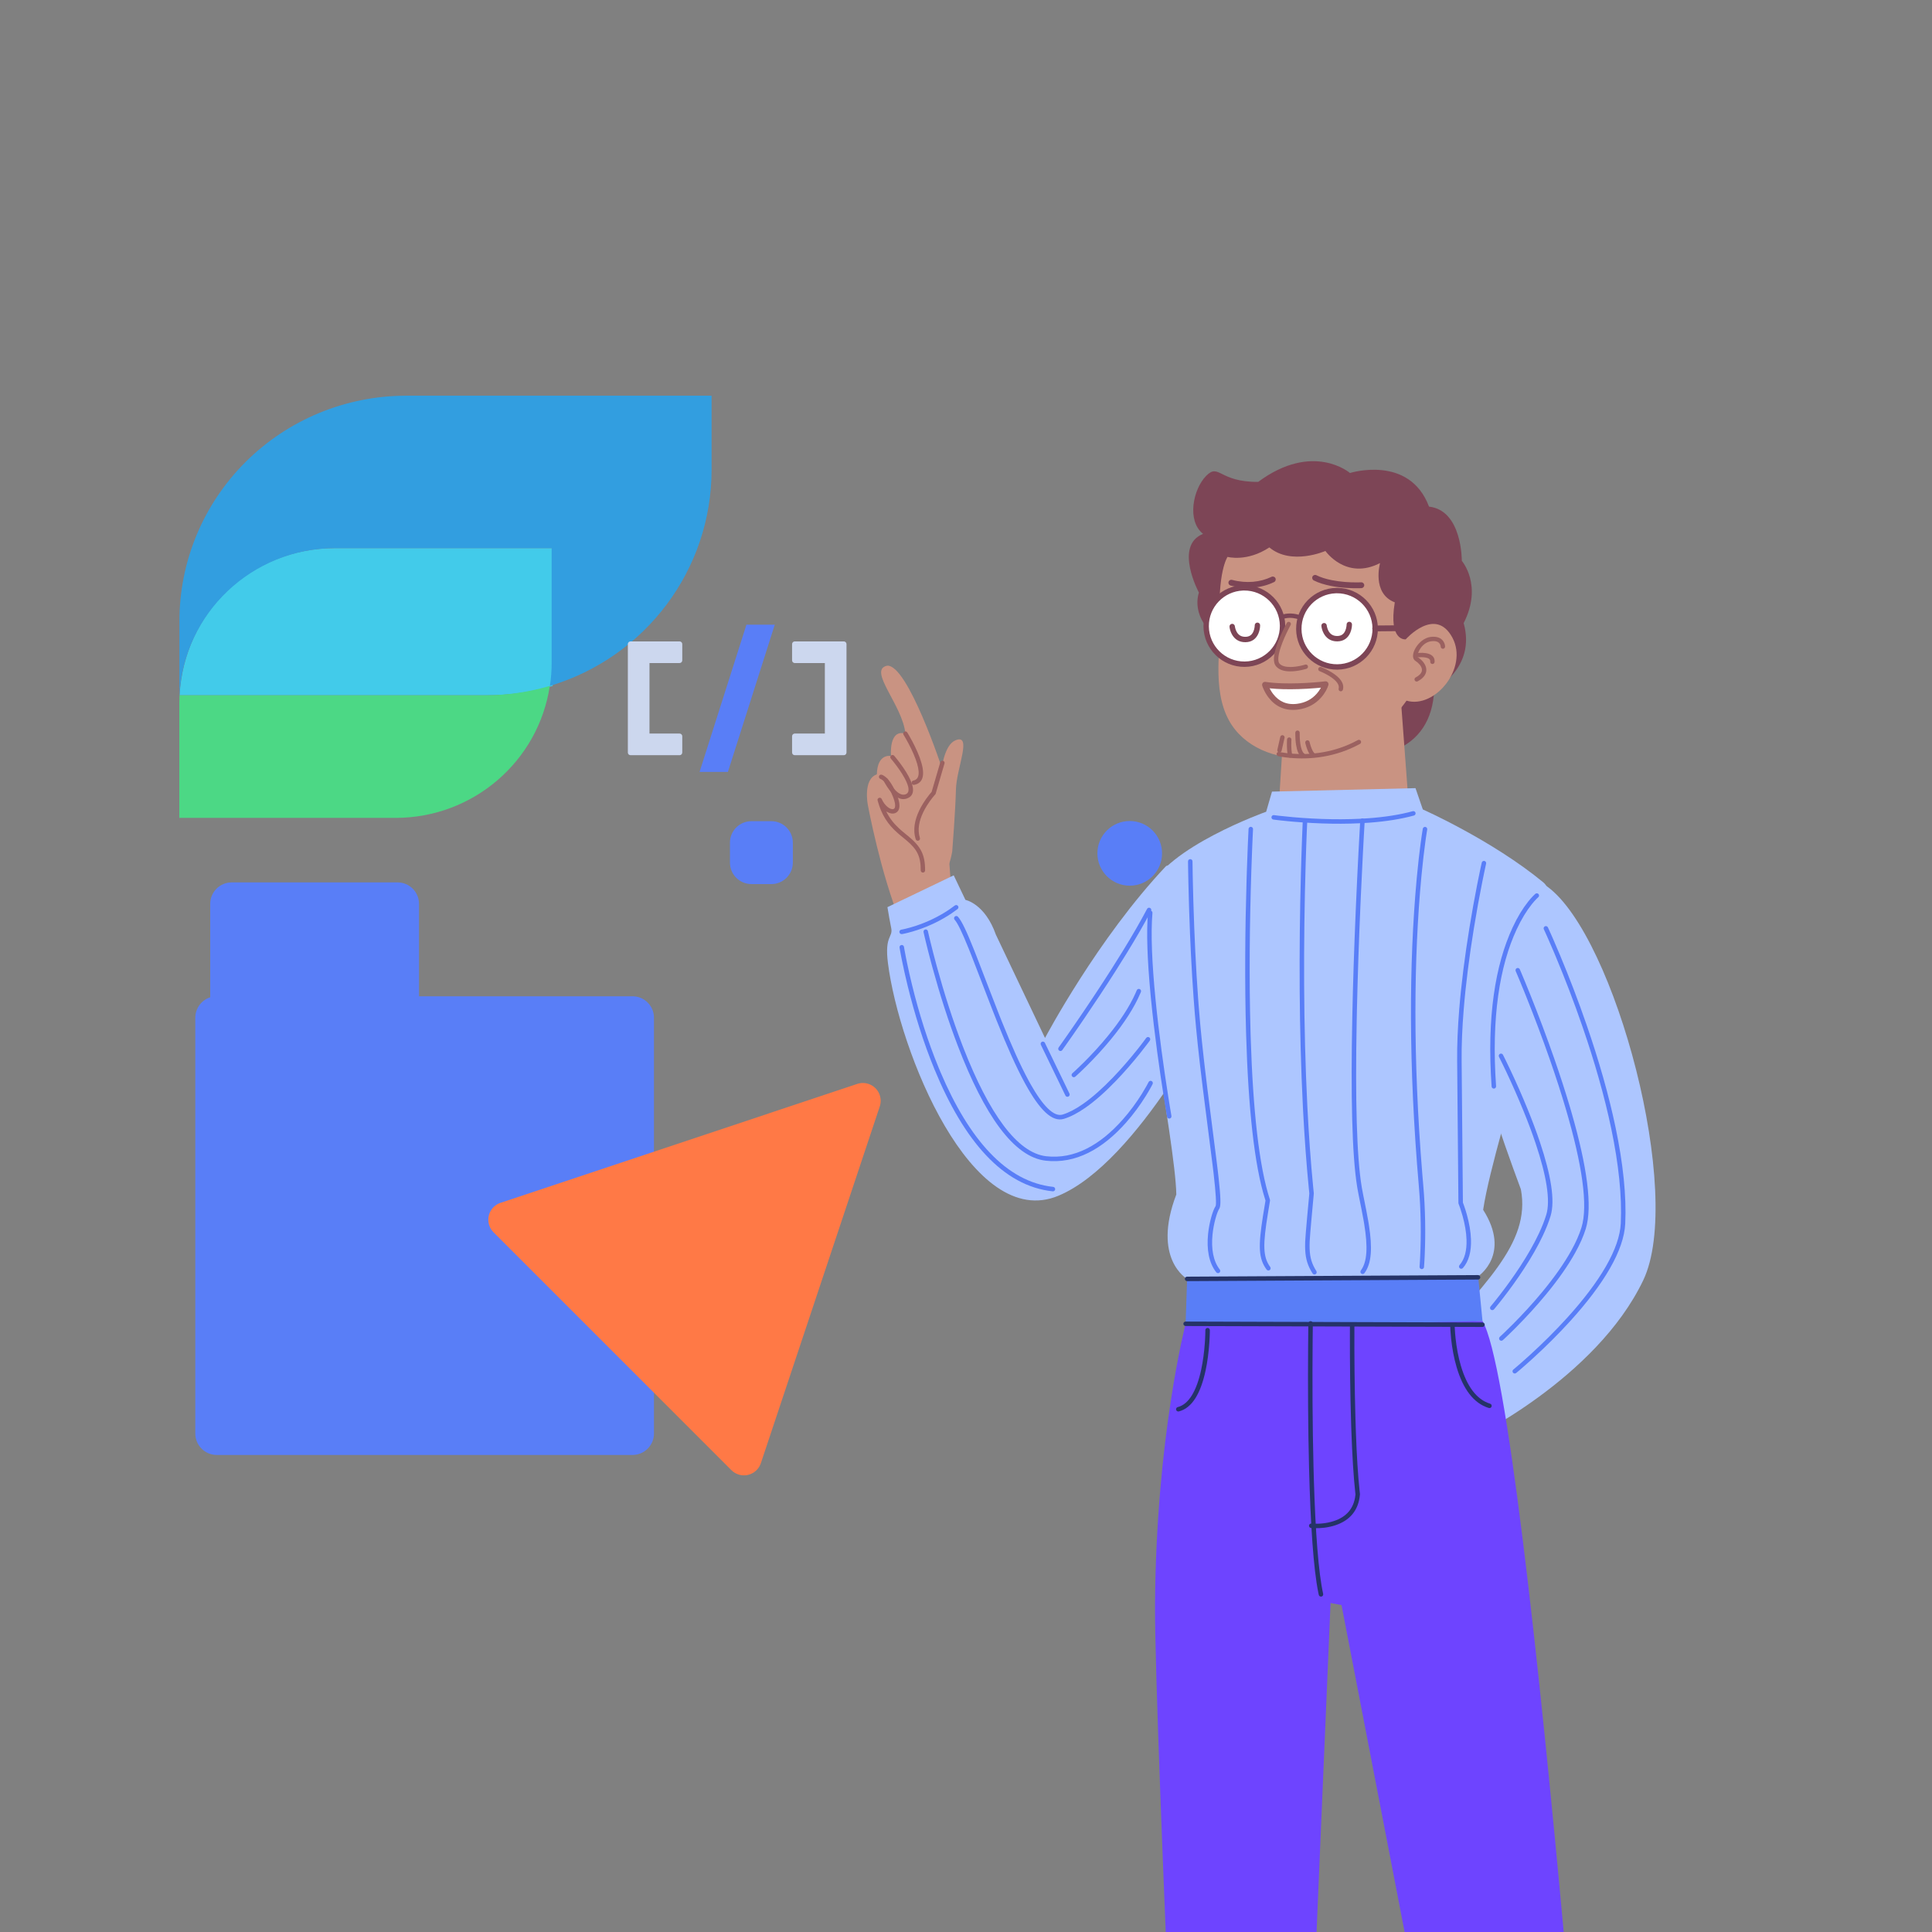 <svg width="508" height="508" viewBox="0 0 508 508" fill="none" xmlns="http://www.w3.org/2000/svg">
<rect x="0" y="0" width="508" height="508" fill="#808080" stroke="none"/>
<g clip-path="url(#clip0)">
<path fill-rule="evenodd" clip-rule="evenodd" d="M250.19 234.617L247.782 202.267C247.782 202.267 238.676 174.559 233.246 175.04C228.068 176.149 237.362 185.447 238.062 192.892C233.602 191.646 234.284 198.795 234.284 198.795C234.284 198.795 230.709 197.929 230.557 203.61C226.809 204.908 228.204 211.749 228.204 211.749C228.204 211.749 231.539 229.7 236.726 242.277C236.726 242.277 247.13 254.338 250.19 234.617Z" fill="#C99382"/>
<path fill-rule="evenodd" clip-rule="evenodd" d="M250.378 223.89C250.378 223.89 251.228 213.139 251.354 207.598C251.48 202.057 255.706 192.87 251.288 194.632C248.316 195.816 247.6 201.648 246.829 205.899C246.06 210.152 237.174 218.79 240.851 226.775C243.334 232.172 248.637 233.897 250.378 223.89Z" fill="#C99382"/>
<path d="M237.757 192.405C238.026 192.236 238.381 192.318 238.55 192.588L238.73 192.883C238.871 193.118 239.028 193.386 239.197 193.683C239.68 194.53 240.162 195.436 240.613 196.368C241.084 197.342 241.494 198.288 241.824 199.188C243.27 203.129 243.086 205.839 240.37 206.373C240.059 206.434 239.756 206.231 239.695 205.919C239.633 205.607 239.837 205.305 240.149 205.243C241.836 204.912 241.971 202.929 240.743 199.584C240.428 198.723 240.032 197.811 239.577 196.869C239.138 195.963 238.668 195.079 238.197 194.253L237.848 193.653L237.574 193.198C237.405 192.929 237.487 192.573 237.757 192.405Z" fill="#9B6160"/>
<path d="M234.292 198.652C234.532 198.443 234.896 198.469 235.105 198.708L235.318 198.96C235.485 199.16 235.671 199.388 235.871 199.639C236.443 200.357 237.014 201.124 237.548 201.907C238.058 202.656 238.508 203.383 238.882 204.076C240.458 207 240.606 209.174 238.487 209.945C236.847 210.541 235.282 209.57 233.834 207.686C233.448 207.183 233.097 206.647 232.787 206.11L232.619 205.812C232.519 205.63 232.444 205.485 232.396 205.385C232.258 205.099 232.378 204.754 232.664 204.616C232.95 204.478 233.294 204.598 233.432 204.885L233.512 205.043C233.578 205.17 233.669 205.337 233.784 205.534C234.07 206.03 234.394 206.525 234.747 206.985C235.919 208.511 237.081 209.231 238.094 208.864C239.246 208.444 239.147 206.995 237.869 204.622C237.515 203.967 237.086 203.273 236.597 202.556C236.08 201.797 235.525 201.053 234.97 200.356L234.602 199.901L234.236 199.463C234.027 199.224 234.053 198.86 234.292 198.652Z" fill="#9B6160"/>
<path d="M231.142 204.056C231.253 203.758 231.584 203.607 231.882 203.718C232.885 204.09 233.852 205.12 234.813 206.868C236.882 210.628 237.053 213.226 235.304 213.82C234.664 214.038 233.914 213.88 233.19 213.447L233.029 213.346L233.163 213.618C234.016 215.297 235.111 216.649 236.537 217.949L236.827 218.208L237.199 218.53L238.082 219.261C238.334 219.466 238.713 219.776 238.856 219.894C242.034 222.522 243.259 224.628 243.245 228.863C243.243 229.181 242.985 229.438 242.667 229.437C242.349 229.435 242.092 229.177 242.093 228.859C242.106 225.129 241.12 223.32 238.385 221L236.658 219.579C236.446 219.401 236.255 219.238 236.067 219.072C233.456 216.776 231.814 214.335 230.759 210.487C230.57 209.797 231.558 209.45 231.842 210.106C232.613 211.883 234.145 212.998 234.934 212.73C235.689 212.473 235.568 210.627 233.805 207.423C232.963 205.894 232.176 205.055 231.481 204.796C231.183 204.686 231.031 204.354 231.142 204.056Z" fill="#9B6160"/>
<path d="M247.241 200.424C247.33 200.118 247.65 199.943 247.955 200.032C248.23 200.112 248.399 200.38 248.365 200.654L248.346 200.746L246.031 208.672C246.006 208.759 245.961 208.838 245.899 208.904L245.709 209.115C245.581 209.262 245.417 209.458 245.225 209.696C244.712 210.337 244.198 211.054 243.719 211.827C242.272 214.162 241.451 216.492 241.566 218.625C241.597 219.21 241.7 219.775 241.877 220.316C241.977 220.618 241.812 220.944 241.51 221.042C241.208 221.142 240.883 220.977 240.784 220.675C240.574 220.035 240.453 219.371 240.416 218.687C240.287 216.276 241.18 213.737 242.74 211.221C243.245 210.406 243.786 209.652 244.327 208.977L244.601 208.642L244.963 208.222L247.241 200.424Z" fill="#9B6160"/>
<path fill-rule="evenodd" clip-rule="evenodd" d="M377.105 181.384C377.105 181.384 388.204 175.709 384.856 163.844C389.95 153.865 384.369 147.468 384.369 147.468C384.369 147.468 384.517 134.193 375.747 133.21C370.579 119.45 354.961 124.369 354.961 124.369C354.961 124.369 345.283 116.017 330.823 126.707C320.457 126.8 320.555 121.657 317.131 125.143C313.707 128.629 311.992 136.96 316.342 140.375C308.594 143.468 315.244 155.826 315.244 155.826C315.244 155.826 312.548 162.805 321.238 168.341C329.925 173.878 332.833 190.718 347.372 196.381C361.357 201.833 376.453 197.717 377.105 181.384Z" fill="#7D4556"/>
<path fill-rule="evenodd" clip-rule="evenodd" d="M370.131 207.923L368.286 183.188L337.867 186.183L336.448 208.546C336.448 208.546 370.932 207.107 370.131 207.923Z" fill="#C99382"/>
<path fill-rule="evenodd" clip-rule="evenodd" d="M362.871 148.059C362.871 148.059 360.62 156.043 366.744 158.379C365.047 168.746 369.619 168.108 369.619 168.108C369.619 168.108 377.412 159.293 381.896 167.667C386.154 175.623 377.299 186.436 369.831 184.235C355.999 203.672 330.707 203.169 323.149 189.43C318.559 181.083 321.113 169.498 320.8 163.964C320.031 150.366 322.767 146.426 322.767 146.426C322.767 146.426 327.866 147.835 333.763 143.936C339.556 148.792 348.506 144.868 348.506 144.868C348.506 144.868 353.886 152.652 362.871 148.059Z" fill="#C99382"/>
<path fill-rule="evenodd" clip-rule="evenodd" d="M374.114 212.835L372.191 207.234L334.458 208.146L332.925 213.441C332.925 213.441 306.648 222.772 302.088 234.076C297.384 245.736 309.076 299.842 309.298 314.079C302.826 331.06 312.139 336.273 312.139 336.273L388.662 335.59C388.662 335.59 397.443 329.815 389.978 318.107C393.114 297.217 414.659 239.307 405.786 231.998C392.289 220.883 374.114 212.835 374.114 212.835Z" fill="#ADC6FF"/>
<path fill-rule="evenodd" clip-rule="evenodd" d="M399.902 312.729C399.902 312.729 387.188 278.982 384.842 263.55C382.499 248.118 387.671 219.374 406.926 233.183C424.702 246.27 442.863 314.051 432.072 336.634C419.629 362.673 386.348 378.527 386.348 378.527C386.348 378.527 369.581 374.985 373.101 357.293C389.855 338.014 402.601 327.101 399.902 312.729Z" fill="#ADC6FF"/>
<path fill-rule="evenodd" clip-rule="evenodd" d="M261.858 245.765C258.976 237.579 253.853 236.617 253.853 236.617L250.771 230.162L233.344 238.527C233.8 241.118 233.878 241.836 234.329 243.994C234.868 246.569 232.544 245.882 233.474 253.22C236.404 276.343 255.478 323.961 278.316 314.403C299.412 305.571 320.213 263.684 320.213 263.684C320.213 263.684 324.983 221.646 306.641 227.698C288.61 246.721 274.777 272.925 274.777 272.925L261.858 245.765Z" fill="#ADC6FF"/>
<path fill-rule="evenodd" clip-rule="evenodd" d="M389.809 347.353L388.662 335.591L312.14 336.272L311.747 348.049C311.747 348.049 352.239 349.734 389.809 347.353Z" fill="#597EF7"/>
<path fill-rule="evenodd" clip-rule="evenodd" d="M423.594 658.326C423.594 658.326 402.392 368.589 389.809 347.354C327.313 348.947 311.747 348.077 311.747 348.077C311.747 348.077 303.948 378.111 303.706 422.074C303.534 453.291 313.159 658.266 313.159 658.266L339.755 659.021L349.854 421.492L352.741 422.042L398.526 659.306L423.594 658.326Z" fill="#6E44FF"/>
<path fill-rule="evenodd" clip-rule="evenodd" d="M341.51 165.418C341.559 170.963 346.096 175.42 351.643 175.37C357.188 175.321 361.643 170.785 361.594 165.24C361.544 159.695 357.008 155.238 351.462 155.287C345.917 155.338 341.461 159.873 341.51 165.418Z" fill="white"/>
<path d="M351.455 154.579C345.519 154.634 340.75 159.489 340.803 165.424C340.855 171.361 345.712 176.131 351.649 176.077C357.586 176.024 362.352 171.17 362.299 165.234C362.25 159.395 357.551 154.684 351.747 154.581L351.455 154.579ZM351.468 155.994C356.623 155.949 360.839 160.091 360.885 165.246C360.93 170.401 356.792 174.617 351.637 174.662C346.481 174.709 342.263 170.567 342.218 165.412C342.173 160.348 346.17 156.19 351.198 156.001L351.468 155.994Z" fill="#7D4556"/>
<path fill-rule="evenodd" clip-rule="evenodd" d="M317.149 164.696C317.198 170.241 321.733 174.696 327.28 174.646C332.825 174.597 337.28 170.061 337.231 164.516C337.182 158.971 332.647 154.514 327.1 154.563C321.555 154.614 317.099 159.15 317.149 164.696Z" fill="white"/>
<path d="M327.093 153.856C321.158 153.91 316.388 158.766 316.441 164.702C316.494 170.638 321.349 175.407 327.286 175.353C333.222 175.301 337.991 170.446 337.939 164.51C337.887 158.671 333.189 153.96 327.385 153.857L327.093 153.856ZM327.106 155.271C332.262 155.225 336.478 159.367 336.524 164.523C336.569 169.677 332.428 173.893 327.273 173.938C322.118 173.985 317.901 169.844 317.856 164.689C317.811 159.625 321.808 155.466 326.836 155.277L327.106 155.271Z" fill="#7D4556"/>
<path d="M339.132 163.566C339.41 163.72 339.511 164.07 339.356 164.348L339.218 164.603C339.107 164.812 338.983 165.051 338.849 165.315C338.466 166.07 338.082 166.875 337.725 167.696C337.393 168.46 337.1 169.199 336.857 169.898C336.054 172.213 335.89 173.883 336.432 174.485C336.984 175.098 337.988 175.389 339.331 175.381C340.158 175.376 341.054 175.259 341.953 175.067C342.169 175.02 342.374 174.972 342.567 174.923L343.08 174.783C343.12 174.771 343.152 174.762 343.174 174.754C343.477 174.657 343.801 174.824 343.898 175.127C343.995 175.43 343.828 175.754 343.525 175.851L343.151 175.96C342.862 176.039 342.54 176.118 342.194 176.192C341.224 176.4 340.253 176.527 339.338 176.532C337.698 176.542 336.394 176.164 335.577 175.255C334.634 174.208 334.827 172.239 335.77 169.521C336.023 168.791 336.326 168.026 336.67 167.237C337.037 166.393 337.429 165.568 337.822 164.794L338.084 164.287L338.349 163.791C338.503 163.513 338.854 163.412 339.132 163.566Z" fill="#9B6160"/>
<path fill-rule="evenodd" clip-rule="evenodd" d="M348.551 179.912C348.551 179.912 339.271 181.057 332.624 180.054C332.624 180.054 334.542 186.674 341.171 185.819C347.058 185.059 348.551 179.912 348.551 179.912Z" fill="white"/>
<path d="M348.458 179.15L347.693 179.235L346.916 179.312C346.51 179.35 346.078 179.388 345.625 179.424C342.818 179.646 339.966 179.751 337.312 179.673C335.629 179.623 334.093 179.5 332.738 179.295C332.184 179.212 331.731 179.73 331.887 180.268C331.949 180.484 332.076 180.837 332.278 181.283C332.611 182.02 333.04 182.756 333.577 183.446C335.378 185.762 337.93 187.011 341.269 186.58C343.859 186.246 345.874 185.106 347.364 183.42C348.445 182.199 349.042 180.976 349.289 180.126C349.442 179.596 349.004 179.082 348.458 179.15ZM347.322 180.813L347.129 181.155C346.873 181.582 346.57 182.003 346.215 182.403C344.961 183.821 343.278 184.773 341.073 185.058C338.314 185.414 336.276 184.416 334.788 182.504L334.567 182.206C334.353 181.906 334.161 181.596 333.99 181.282L333.834 180.981L334.18 181.018C335.148 181.113 336.179 181.175 337.266 181.207C339.984 181.287 342.888 181.18 345.746 180.954L346.638 180.878L347.322 180.813Z" fill="#9B6160"/>
<path d="M334.338 151.669C334.72 151.485 335.178 151.645 335.363 152.027C335.546 152.409 335.386 152.868 335.005 153.052C331.738 154.626 327.691 155.05 323.57 153.957C323.16 153.849 322.916 153.428 323.025 153.018C323.134 152.609 323.554 152.365 323.963 152.474C327.726 153.472 331.397 153.087 334.338 151.669Z" fill="#7D4556"/>
<path d="M336.898 161.686C338.317 161.198 339.78 161.224 341.139 161.556C341.509 161.647 341.786 161.739 341.947 161.805C342.241 161.925 342.382 162.262 342.262 162.556C342.142 162.85 341.806 162.991 341.511 162.871L341.364 162.816C341.242 162.776 341.073 162.725 340.865 162.674C339.703 162.39 338.455 162.368 337.272 162.775C336.971 162.878 336.644 162.718 336.541 162.417C336.437 162.117 336.597 161.79 336.898 161.686Z" fill="#7D4556"/>
<path d="M354.076 164.198C354.072 163.807 354.386 163.488 354.778 163.484C355.134 163.481 355.434 163.745 355.484 164.09L355.491 164.186C355.494 164.758 355.385 165.542 355.05 166.339C354.457 167.742 353.332 168.63 351.638 168.644C349.959 168.66 348.776 167.862 348.069 166.566C347.664 165.824 347.49 165.094 347.446 164.578C347.412 164.188 347.701 163.846 348.09 163.812C348.447 163.782 348.765 164.022 348.841 164.362L348.871 164.582C348.884 164.661 348.904 164.765 348.934 164.887C349.016 165.231 349.14 165.574 349.311 165.888C349.782 166.752 350.506 167.24 351.625 167.229C352.708 167.22 353.36 166.707 353.744 165.79C353.889 165.449 353.984 165.076 354.034 164.701L354.062 164.452C354.065 164.416 354.069 164.381 354.072 164.35L354.076 164.198Z" fill="#7D4556"/>
<path d="M329.918 164.414C329.915 164.024 330.229 163.704 330.619 163.701C330.978 163.697 331.276 163.961 331.326 164.306L331.333 164.402C331.336 164.975 331.228 165.759 330.892 166.555C330.301 167.958 329.175 168.845 327.48 168.86C325.802 168.876 324.619 168.078 323.912 166.782C323.506 166.04 323.332 165.31 323.287 164.794C323.254 164.404 323.542 164.062 323.932 164.028C324.321 163.995 324.664 164.283 324.697 164.673C324.704 164.747 324.727 164.899 324.776 165.103C324.858 165.447 324.982 165.79 325.154 166.104C325.625 166.968 326.348 167.456 327.467 167.445C328.55 167.436 329.202 166.922 329.588 166.006C329.731 165.666 329.825 165.293 329.877 164.918L329.905 164.669C329.912 164.596 329.916 164.532 329.917 164.481L329.918 164.414Z" fill="#7D4556"/>
<path d="M371.51 164.384C371.934 164.38 372.283 164.72 372.286 165.144C372.29 165.532 372.004 165.856 371.63 165.91L371.524 165.918L361.601 166.007C361.177 166.011 360.828 165.67 360.825 165.247C360.821 164.858 361.107 164.535 361.481 164.48L361.587 164.472L371.51 164.384Z" fill="#7D4556"/>
<path d="M345.108 151.596C345.297 151.216 345.757 151.061 346.137 151.25C347.251 151.803 348.604 152.23 350.143 152.539C352.488 153.009 354.947 153.164 357.064 153.134L357.904 153.111C358.327 153.088 358.687 153.413 358.712 153.836C358.733 154.259 358.408 154.621 357.985 154.643L357.628 154.657C355.297 154.725 352.516 154.58 349.841 154.043C348.18 153.71 346.702 153.244 345.454 152.624C345.075 152.436 344.92 151.975 345.108 151.596Z" fill="#7D4556"/>
<path d="M376.114 167.48C377.818 167.252 378.965 167.734 379.564 168.703C379.864 169.185 379.966 169.66 379.97 170.008C379.97 170.326 379.716 170.586 379.398 170.589C379.113 170.591 378.873 170.385 378.827 170.112L378.816 170.018C378.816 169.863 378.756 169.583 378.587 169.31C378.234 168.743 377.539 168.45 376.266 168.621C375.027 168.787 373.948 169.649 373.267 170.859C372.981 171.366 372.801 171.886 372.752 172.305C372.717 172.611 372.759 172.772 372.77 172.78C373.902 173.52 374.752 174.528 374.978 175.587C375.271 176.946 374.534 178.192 372.777 179.142C372.495 179.293 372.145 179.189 371.997 178.91C371.845 178.63 371.948 178.281 372.226 178.13C373.571 177.404 374.026 176.634 373.853 175.829C373.701 175.114 373.041 174.333 372.138 173.743C370.314 172.55 372.925 167.907 376.114 167.48Z" fill="#9B6160"/>
<path d="M374.939 171.74C376.389 171.981 377.328 172.714 377.215 174.066C377.19 174.383 376.911 174.619 376.594 174.593C376.308 174.569 376.089 174.342 376.068 174.066V173.972C376.118 173.369 375.684 173.03 374.749 172.875C374.368 172.812 373.962 172.793 373.57 172.804L373.285 172.817C373.197 172.823 373.137 172.829 373.105 172.832C372.791 172.868 372.505 172.641 372.47 172.326C372.435 172.01 372.66 171.724 372.974 171.688L373.207 171.669C373.761 171.632 374.361 171.643 374.939 171.74Z" fill="#9B6160"/>
<path d="M341.184 192.079C341.469 192.089 341.7 192.304 341.736 192.579L341.74 192.715L341.739 192.757C341.734 193.053 341.737 193.429 341.756 193.854C341.782 194.473 341.836 195.08 341.924 195.645C342.111 196.855 342.435 197.72 342.84 198.068L342.928 198.134C343.194 198.308 343.268 198.665 343.094 198.931C342.92 199.197 342.564 199.271 342.298 199.098C341.488 198.568 341.034 197.422 340.787 195.821C340.641 194.882 340.587 193.918 340.585 193.086L340.59 192.636C340.6 192.319 340.866 192.07 341.184 192.079Z" fill="#9B6160"/>
<path d="M339.031 193.892C339.349 193.914 339.588 194.189 339.567 194.506L339.549 194.86C339.519 195.594 339.521 196.384 339.578 197.119C339.619 197.658 339.687 198.127 339.784 198.502C339.864 198.809 339.679 199.123 339.371 199.203C339.064 199.283 338.75 199.098 338.67 198.79C338.554 198.341 338.476 197.808 338.43 197.207C338.382 196.577 338.37 195.919 338.384 195.284L338.398 194.813C338.406 194.634 338.413 194.502 338.418 194.427C338.44 194.11 338.714 193.871 339.031 193.892Z" fill="#9B6160"/>
<path d="M343.651 194.659C343.961 194.589 344.268 194.784 344.338 195.095L344.434 195.474C344.446 195.516 344.458 195.561 344.471 195.608C344.581 195.997 344.709 196.386 344.853 196.746C345.109 197.39 345.388 197.856 345.623 198.045L345.692 198.093C345.966 198.254 346.057 198.607 345.896 198.881C345.736 199.155 345.383 199.247 345.109 199.086C344.571 198.77 344.156 198.106 343.783 197.172C343.623 196.771 343.483 196.346 343.363 195.92L343.258 195.526C343.24 195.454 343.225 195.394 343.215 195.346C343.145 195.036 343.34 194.728 343.651 194.659Z" fill="#9B6160"/>
<path d="M337.322 193.324C337.601 193.387 337.787 193.643 337.77 193.919L337.757 194.012L336.989 197.404C336.919 197.714 336.611 197.908 336.301 197.838C336.022 197.775 335.836 197.519 335.853 197.243L335.866 197.15L336.634 193.758C336.697 193.479 336.953 193.294 337.229 193.311L337.322 193.324Z" fill="#9B6160"/>
<path d="M357.036 194.595C357.315 194.442 357.667 194.544 357.819 194.822C357.971 195.101 357.872 195.451 357.593 195.604C357.152 195.845 356.711 196.074 356.26 196.292C350.086 199.282 343.573 199.879 337.788 199.117C337.441 199.071 337.122 199.023 336.835 198.974L336.329 198.881C336.231 198.862 336.157 198.846 336.108 198.834C335.798 198.763 335.605 198.454 335.677 198.144C335.749 197.834 336.058 197.641 336.367 197.713L336.655 197.772L336.767 197.793C337.103 197.855 337.495 197.918 337.939 197.976C343.519 198.711 349.816 198.133 355.759 195.256C356.189 195.047 356.616 194.827 357.036 194.595Z" fill="#9B6160"/>
<path d="M346.651 175.736C346.765 175.439 347.097 175.29 347.394 175.403L347.643 175.504L348.055 175.682C348.127 175.714 348.202 175.748 348.279 175.784C348.935 176.088 349.591 176.435 350.207 176.822C352.358 178.174 353.543 179.674 353.102 181.35C353.021 181.658 352.707 181.841 352.399 181.761C352.092 181.68 351.908 181.365 351.989 181.058C352.256 180.043 351.356 178.904 349.595 177.797C349.024 177.439 348.41 177.113 347.795 176.828L347.501 176.695C347.274 176.595 347.097 176.522 346.984 176.479C346.687 176.366 346.538 176.033 346.651 175.736Z" fill="#9B6160"/>
<path d="M273.958 273.935C274.222 273.807 274.533 273.894 274.696 274.126L274.744 274.208L281.201 287.547C281.343 287.84 281.221 288.192 280.928 288.333C280.665 288.461 280.353 288.374 280.19 288.143L280.142 288.06L273.685 274.721C273.543 274.428 273.666 274.077 273.958 273.935Z" fill="#597EF7"/>
<path d="M403.715 235.015C403.969 234.81 404.34 234.847 404.544 235.099C404.749 235.351 404.714 235.722 404.46 235.927L404.361 236.015C404.276 236.092 404.156 236.205 404.005 236.355C403.624 236.741 403.193 237.223 402.731 237.808C401.394 239.493 400.054 241.659 398.798 244.354C394.328 253.958 392.109 267.494 393.379 285.609C393.4 285.933 393.157 286.214 392.832 286.237C392.508 286.26 392.225 286.015 392.204 285.691C390.92 267.385 393.174 253.65 397.732 243.857C399.023 241.078 400.413 238.833 401.807 237.077C402.301 236.457 402.756 235.942 403.172 235.526L403.401 235.3C403.539 235.168 403.645 235.073 403.715 235.015Z" fill="#597EF7"/>
<path d="M302.489 239.421C302.813 239.45 303.053 239.735 303.025 240.059C302.566 245.387 302.887 253.164 303.83 262.735C304.253 267.03 304.792 271.571 305.417 276.252C305.986 280.504 306.596 284.637 307.205 288.487L307.637 291.165L308.017 293.429C308.073 293.749 307.859 294.054 307.539 294.109C307.218 294.165 306.913 293.951 306.858 293.631L306.476 291.356C306.367 290.698 306.253 289.992 306.133 289.242L306.042 288.671C305.432 284.812 304.821 280.67 304.251 276.408C303.623 271.715 303.083 267.16 302.659 262.851L302.51 261.304C301.676 252.372 301.411 245.082 301.852 239.958C301.877 239.666 302.111 239.443 302.393 239.421H302.489Z" fill="#597EF7"/>
<path d="M344.618 347.39C344.943 347.395 345.202 347.663 345.197 347.988L345.15 351.974C345.05 362.772 345.092 374.668 345.377 385.872L345.46 388.888C345.883 402.957 346.677 413.487 347.911 419.104C347.98 419.421 347.78 419.735 347.462 419.802C347.145 419.873 346.831 419.672 346.761 419.354L346.63 418.737C345.365 412.475 344.586 401.052 344.2 385.904C343.934 375.43 343.88 364.36 343.955 354.14L344.001 349.393L344.02 347.969C344.025 347.644 344.293 347.385 344.618 347.39Z" fill="#253368"/>
<path d="M355.544 347.675C355.872 347.677 356.133 347.943 356.129 348.268L356.126 349.225C356.094 356.313 356.164 364.811 356.404 373.055L356.517 376.555C356.739 382.732 357.057 387.936 357.48 391.887L357.583 392.815V392.931C357.233 397.221 354.824 399.838 351.091 401.062C349.186 401.687 347.209 401.881 345.469 401.817L345.071 401.8C344.903 401.789 344.781 401.779 344.714 401.772C344.39 401.736 344.156 401.447 344.19 401.122C344.225 400.801 344.514 400.565 344.837 400.6L345.14 400.625C346.838 400.724 348.836 400.565 350.724 399.944C353.938 398.889 355.977 396.744 356.38 393.164L356.404 392.885L356.358 392.49C355.893 388.292 355.551 382.633 355.314 375.853L355.265 374.329C355.018 366.508 354.933 358.39 354.94 351.391L354.951 348.259C354.954 347.934 355.219 347.672 355.544 347.675Z" fill="#253368"/>
<path d="M318.869 306.601L316.281 286.254C316.052 284.407 315.842 282.666 315.645 280.985L315.452 279.323C315.083 276.104 314.767 273.12 314.502 270.317C314.265 267.813 314.047 265.184 313.848 262.444C313.32 255.184 312.94 247.447 312.685 239.673L312.624 237.729C312.561 235.665 312.511 233.705 312.471 231.871L312.418 229.164L312.379 226.494C312.377 226.169 312.638 225.903 312.963 225.9C313.288 225.897 313.554 226.158 313.557 226.484L313.602 229.564L313.648 231.846C313.682 233.414 313.724 235.077 313.774 236.817L313.8 237.694C314.054 246.103 314.451 254.512 315.022 262.358L315.197 264.673C315.316 266.197 315.442 267.683 315.573 269.129L315.674 270.206C315.909 272.69 316.184 275.318 316.501 278.127L316.796 280.696C317.004 282.472 317.227 284.315 317.47 286.277L319.905 305.383C320.019 306.302 320.116 307.088 320.186 307.674L320.422 309.745C320.955 314.595 321.054 316.978 320.643 317.731L320.61 317.786C319.965 318.771 319.103 321.772 318.821 324.598C318.443 328.387 319.017 331.648 320.728 333.807C320.929 334.062 320.886 334.432 320.632 334.634C320.377 334.836 320.006 334.793 319.805 334.538C317.869 332.094 317.245 328.546 317.65 324.481C317.948 321.483 318.861 318.309 319.624 317.142C319.865 316.773 319.704 313.82 319.12 308.697L318.869 306.601Z" fill="#597EF7"/>
<path d="M328.914 217.404C329.238 217.421 329.488 217.698 329.47 218.023L329.351 220.531L329.249 222.917C329.175 224.742 329.101 226.725 329.031 228.847C328.568 242.91 328.428 257.478 328.807 271.085L328.859 272.866C329.462 292.03 331.077 306.789 333.913 315.434C333.942 315.522 333.949 315.617 333.935 315.709L333.692 317.204L333.401 318.956C332.04 327.274 332.038 330.453 333.989 333.133C334.18 333.395 334.123 333.763 333.86 333.955C333.597 334.146 333.229 334.088 333.037 333.825C330.899 330.888 330.819 327.697 332.089 319.693L332.75 315.662L332.662 315.391C329.82 306.423 328.23 291.421 327.656 272.016L327.63 271.117C327.273 258.286 327.376 244.607 327.776 231.299L327.855 228.808C327.933 226.417 328.017 224.202 328.101 222.191L328.295 217.961C328.312 217.636 328.589 217.387 328.914 217.404Z" fill="#597EF7"/>
<path d="M343.156 215.548C343.481 215.564 343.731 215.84 343.715 216.165L343.589 219.063L343.461 222.472C343.41 223.918 343.36 225.459 343.312 227.09C342.699 247.861 342.707 270.043 343.752 290.838C344.133 298.438 344.648 305.615 345.304 312.301L345.447 313.726L345.448 313.834L345.353 314.946C345.178 316.821 344.433 324.746 344.368 326.389C344.253 329.255 344.515 331.05 345.346 332.817C345.56 333.271 345.815 333.731 346.119 334.207C346.294 334.481 346.214 334.845 345.94 335.02C345.665 335.195 345.301 335.114 345.127 334.84C344.797 334.322 344.517 333.819 344.281 333.318C343.403 331.45 343.099 329.569 343.177 326.769L343.191 326.342C343.227 325.447 343.457 322.764 343.69 320.171L344.215 314.463L344.271 313.79L344.133 312.416C343.521 306.19 343.033 299.541 342.66 292.523L342.576 290.897C341.575 270.972 341.524 249.784 342.059 229.776L342.184 225.452C342.242 223.617 342.301 221.907 342.361 220.332L342.476 217.507L342.539 216.107C342.555 215.783 342.832 215.532 343.156 215.548Z" fill="#597EF7"/>
<path d="M358.285 215.196C358.577 215.215 358.807 215.442 358.835 215.724L358.831 215.884L358.585 220.221L358.362 224.393C358.182 227.902 357.999 231.62 357.826 235.488L357.71 238.089C357.304 247.431 356.99 256.591 356.796 265.242L356.725 268.723C356.341 289.026 356.718 304.181 358.052 312.106L358.105 312.419C358.196 312.922 358.295 313.459 358.419 314.088L359.234 318.173C359.459 319.325 359.632 320.262 359.791 321.19L359.943 322.133C360.881 328.158 360.666 332.185 358.771 334.759C358.577 335.021 358.211 335.076 357.949 334.884C357.685 334.691 357.632 334.322 357.822 334.061C359.516 331.765 359.678 327.836 358.708 321.862L358.51 320.693C358.366 319.875 358.2 319.009 357.992 317.959L357.262 314.312C357.138 313.677 357.036 313.133 356.948 312.622L356.838 311.972C355.494 303.647 355.148 287.985 355.579 267.064C355.755 258.478 356.055 249.36 356.45 240.039L356.535 238.038C356.743 233.228 356.965 228.624 357.187 224.331L357.505 218.45L357.66 215.749C357.681 215.424 357.96 215.177 358.285 215.196Z" fill="#597EF7"/>
<path d="M374.795 217.435C375.116 217.492 375.327 217.798 375.271 218.118L375.14 218.906C375.066 219.377 374.985 219.914 374.897 220.515L374.795 221.266C374.46 223.693 374.124 226.536 373.81 229.786L373.736 230.543C371.747 251.681 371.471 277.979 373.994 308.844L374.241 311.75C374.784 318.051 374.855 324.194 374.629 329.641L374.586 330.595C374.569 331.024 374.548 331.424 374.523 331.794L374.431 333.169C374.403 333.492 374.117 333.733 373.793 333.706C373.472 333.678 373.232 333.394 373.257 333.07L373.306 332.413L373.369 331.348C373.384 331.091 373.398 330.821 373.412 330.539C373.683 324.908 373.641 318.465 373.066 311.852C370.321 280.145 370.501 253.13 372.473 231.431L372.565 230.433C372.879 227.105 373.214 224.182 373.549 221.677L373.786 219.991L373.976 218.722C374.04 218.32 374.086 218.049 374.11 217.911C374.163 217.623 374.417 217.422 374.699 217.426L374.795 217.435Z" fill="#597EF7"/>
<path d="M390.218 226.364L390.313 226.378C390.631 226.449 390.832 226.764 390.758 227.082L390.539 228.085L390.289 229.266C390.119 230.063 389.943 230.937 389.752 231.882C388.997 235.66 388.242 239.787 387.537 244.126C386.338 251.505 385.41 258.723 384.863 265.491C384.471 270.305 384.284 274.784 384.32 278.863L384.655 316.204L384.831 316.673L384.955 317.016C385.212 317.736 385.466 318.535 385.702 319.392C386.32 321.62 386.715 323.839 386.782 325.923C386.884 329.035 386.239 331.602 384.658 333.413C384.443 333.658 384.073 333.683 383.826 333.469C383.582 333.255 383.558 332.884 383.769 332.639C385.124 331.089 385.699 328.803 385.607 325.96C385.544 323.982 385.163 321.851 384.57 319.707C384.383 319.043 384.189 318.416 383.995 317.835L383.847 317.408C383.741 317.112 383.653 316.876 383.589 316.709L383.522 316.543L383.476 316.325L383.145 278.873C383.106 274.756 383.297 270.243 383.688 265.396C384.242 258.593 385.17 251.345 386.376 243.937C387.018 239.979 387.703 236.197 388.391 232.693L388.599 231.65C388.789 230.703 388.969 229.825 389.135 229.024L389.491 227.363L389.611 226.822C389.675 226.537 389.936 226.347 390.218 226.364Z" fill="#597EF7"/>
<path d="M406.22 243.561C406.516 243.423 406.866 243.55 407.003 243.845L407.236 244.346C407.423 244.755 407.638 245.237 407.882 245.786L408.358 246.864C408.929 248.162 409.543 249.596 410.192 251.152C412.584 256.87 414.972 263.072 417.202 269.542C420.416 278.865 423.023 287.95 424.808 296.502C426.78 305.937 427.68 314.422 427.341 321.727C427.175 325.247 425.782 329.192 423.323 333.494C420.818 337.87 417.276 342.507 412.965 347.266C409.836 350.718 406.485 354.034 403.137 357.096L402.273 357.879C401.708 358.387 401.165 358.867 400.65 359.318L399.503 360.31L398.66 361.015C398.41 361.22 398.039 361.184 397.835 360.934C397.626 360.68 397.665 360.31 397.916 360.105L398.561 359.565C398.734 359.417 398.925 359.255 399.129 359.078L399.877 358.433C400.643 357.763 401.468 357.025 402.343 356.228C405.666 353.187 408.989 349.898 412.094 346.475C416.352 341.774 419.844 337.202 422.3 332.909C424.674 328.756 426.011 324.979 426.166 321.672C426.501 314.479 425.609 306.088 423.658 296.742C421.883 288.244 419.29 279.205 416.091 269.926C413.868 263.482 411.487 257.302 409.106 251.606L408.563 250.308C408.023 249.041 407.515 247.866 407.042 246.792L406.28 245.087L405.938 244.343C405.8 244.049 405.927 243.699 406.22 243.561Z" fill="#597EF7"/>
<path d="M398.843 254.567C399.143 254.438 399.489 254.575 399.62 254.874L400.396 256.713L401.038 258.257C401.479 259.33 401.951 260.488 402.445 261.723C404.566 267.015 406.682 272.622 408.661 278.299C410.221 282.775 411.628 287.114 412.849 291.253L413.24 292.601C417.283 306.654 418.786 317.238 416.955 323.12C416.345 325.072 415.428 327.144 414.225 329.32C412.274 332.854 409.624 336.592 406.446 340.434C403.976 343.421 401.331 346.3 398.685 348.966L397.909 349.743C397.401 350.245 396.917 350.715 396.462 351.152L395.743 351.834L395.15 352.384C394.91 352.602 394.536 352.584 394.317 352.344C394.102 352.103 394.12 351.73 394.36 351.512L394.938 350.976L395.316 350.619C396.078 349.893 396.931 349.061 397.849 348.136C400.47 345.494 403.094 342.641 405.539 339.684C408.672 335.894 411.282 332.213 413.194 328.751C414.359 326.64 415.248 324.64 415.83 322.77C417.625 317.005 415.988 306.082 411.716 291.585C410.506 287.466 409.102 283.145 407.55 278.686C405.578 273.028 403.465 267.437 401.352 262.161L400.632 260.373C400.318 259.604 400.018 258.872 399.732 258.178L398.537 255.341C398.41 255.043 398.547 254.696 398.843 254.567Z" fill="#597EF7"/>
<path d="M394.402 277.094C394.691 276.946 395.044 277.061 395.192 277.35L395.64 278.242L396.145 279.273C396.483 279.965 396.843 280.718 397.224 281.526C398.745 284.755 400.265 288.187 401.683 291.676C402.9 294.66 403.983 297.553 404.908 300.307C407.818 308.998 408.944 315.701 407.705 319.742C407.208 321.368 406.523 323.093 405.666 324.906C404.361 327.679 402.678 330.606 400.713 333.619C398.988 336.264 397.143 338.828 395.295 341.214L394.663 342.022C394.458 342.282 394.261 342.532 394.067 342.772L393.241 343.788L392.825 344.283C392.617 344.531 392.243 344.56 391.996 344.349C391.749 344.138 391.721 343.766 391.933 343.519L392.483 342.858L393.15 342.035C393.531 341.559 393.936 341.045 394.363 340.493C396.194 338.131 398.022 335.592 399.729 332.976C401.666 330.005 403.32 327.123 404.604 324.404C405.437 322.639 406.1 320.965 406.58 319.398C407.719 315.671 406.626 309.144 403.789 300.681C402.876 297.952 401.8 295.082 400.593 292.12C399.182 288.652 397.672 285.239 396.159 282.028L395.499 280.642C395.358 280.348 395.22 280.063 395.086 279.788L394.145 277.886C393.996 277.597 394.113 277.242 394.402 277.094Z" fill="#597EF7"/>
<path d="M251.052 241.005C251.293 240.787 251.665 240.806 251.884 241.047C252.867 242.133 254.147 244.84 256.13 249.81L256.822 251.571C258.053 254.75 261.486 263.714 262.773 266.967L263.423 268.593C266.057 275.141 268.321 280.192 270.489 284.178L270.895 284.914C274.262 290.918 277.155 293.745 279.4 293.063C281.015 292.572 282.79 291.643 284.694 290.319C287.228 288.557 289.927 286.146 292.706 283.249C294.875 280.989 296.968 278.565 298.907 276.141L299.562 275.314C299.773 275.045 299.975 274.784 300.17 274.531L300.949 273.505C301.151 273.234 301.297 273.035 301.383 272.916C301.572 272.652 301.94 272.592 302.204 272.782C302.468 272.972 302.528 273.339 302.338 273.603L301.934 274.153L301.668 274.507C301.129 275.222 300.512 276.019 299.826 276.876C297.867 279.326 295.752 281.776 293.556 284.064C290.727 287.013 287.973 289.474 285.366 291.286C283.368 292.674 281.488 293.659 279.742 294.189C276.661 295.125 273.391 291.876 269.662 285.119L269.455 284.74C267.183 280.563 264.818 275.256 262.047 268.325L260.974 265.603C259.181 260.998 255.954 252.568 255.372 251.092L254.715 249.446C252.978 245.146 251.811 242.721 251.011 241.837C250.793 241.596 250.811 241.223 251.052 241.005Z" fill="#597EF7"/>
<path d="M243.286 244.396C243.604 244.326 243.918 244.527 243.987 244.845L244.138 245.509L244.485 246.98L244.585 247.397C245.08 249.433 245.664 251.701 246.333 254.144C248.247 261.123 250.466 268.102 252.964 274.611L253.411 275.764C260.058 292.707 267.42 303.164 275.124 304.028C282.49 304.855 289.25 301.127 295.228 294.364C297.133 292.208 298.816 289.896 300.258 287.584C300.678 286.91 301.052 286.277 301.379 285.695L301.57 285.352C301.79 284.951 301.938 284.667 302.011 284.518C302.155 284.227 302.508 284.107 302.799 284.251C303.091 284.395 303.21 284.748 303.067 285.039L302.855 285.449C302.784 285.584 302.699 285.741 302.601 285.919C302.222 286.61 301.773 287.38 301.256 288.207C299.782 290.571 298.062 292.935 296.11 295.143C289.903 302.164 282.813 306.076 274.993 305.198C266.487 304.244 258.789 293.075 251.865 275.033C249.351 268.483 247.12 261.469 245.198 254.455L244.762 252.845C244.269 250.999 243.828 249.266 243.442 247.675L243.07 246.113L242.838 245.097C242.768 244.779 242.969 244.465 243.286 244.396Z" fill="#597EF7"/>
<path d="M237.016 248.479C237.337 248.427 237.639 248.645 237.691 248.966L237.813 249.672C237.916 250.252 238.042 250.925 238.192 251.684L238.493 253.167C238.862 254.938 239.293 256.852 239.789 258.878C241.613 266.32 243.933 273.762 246.794 280.702L247.278 281.861C254.832 299.67 264.647 310.772 276.92 312.077C277.243 312.112 277.478 312.402 277.443 312.725C277.409 313.048 277.119 313.283 276.796 313.248C263.704 311.856 253.472 299.998 245.705 281.151C242.82 274.15 240.483 266.654 238.646 259.158C238.075 256.826 237.589 254.643 237.185 252.65L237.037 251.912C236.962 251.529 236.892 251.168 236.828 250.828L236.576 249.432C236.555 249.31 236.539 249.217 236.529 249.154C236.477 248.833 236.695 248.53 237.016 248.479Z" fill="#597EF7"/>
<path d="M299.667 260.061C299.968 260.184 300.111 260.528 299.988 260.829L299.897 261.047C298.27 264.921 295.589 269.03 292.147 273.226C290.091 275.734 287.889 278.12 285.686 280.306C285.172 280.816 284.683 281.291 284.223 281.728L283.392 282.505L282.742 283.095C282.498 283.309 282.126 283.285 281.911 283.041C281.697 282.797 281.721 282.425 281.965 282.211L282.619 281.618L282.756 281.491C283.389 280.903 284.096 280.226 284.857 279.47C287.032 277.311 289.208 274.954 291.237 272.48C294.459 268.551 296.995 264.71 298.59 261.105L298.899 260.382C299.022 260.081 299.366 259.937 299.667 260.061Z" fill="#597EF7"/>
<path d="M301.614 238.988C301.766 238.7 302.122 238.59 302.41 238.741C302.697 238.893 302.808 239.249 302.656 239.536C300.93 242.81 298.777 246.535 296.264 250.627C295.318 252.169 294.325 253.754 293.292 255.376C290.617 259.579 287.774 263.868 284.911 268.067L283.683 269.86C283.11 270.693 282.557 271.493 282.029 272.253L279.314 276.113C279.125 276.377 278.757 276.438 278.493 276.249C278.229 276.059 278.168 275.692 278.357 275.427L279.554 273.737L281.062 271.581C281.458 271.012 281.867 270.421 282.288 269.81L282.713 269.193C285.981 264.439 289.25 259.534 292.299 254.744C293.329 253.127 294.318 251.547 295.261 250.011C297.761 245.939 299.902 242.236 301.614 238.988Z" fill="#597EF7"/>
<path d="M251.065 238.093C251.324 237.895 251.693 237.945 251.89 238.203C252.088 238.461 252.039 238.831 251.78 239.028C251.261 239.425 250.729 239.806 250.185 240.172C247.342 242.086 244.298 243.513 241.254 244.526C240.341 244.831 239.482 245.078 238.695 245.275L238.308 245.369C238.073 245.425 237.857 245.472 237.663 245.513L237.475 245.551C237.328 245.58 237.225 245.598 237.169 245.607C236.848 245.66 236.545 245.442 236.493 245.121C236.441 244.8 236.659 244.498 236.979 244.445L237.387 244.368C237.564 244.331 237.782 244.284 238.038 244.223C238.894 244.021 239.852 243.753 240.883 243.41C243.831 242.428 246.779 241.045 249.528 239.195C250.052 238.842 250.565 238.475 251.065 238.093Z" fill="#597EF7"/>
<path d="M371.471 213.298C371.785 213.212 372.11 213.396 372.198 213.709C372.283 214.023 372.099 214.346 371.785 214.433C368.364 215.375 364.419 215.989 360.056 216.314C353.572 216.797 346.637 216.625 339.947 216.044L338.796 215.939C338.049 215.868 337.346 215.795 336.69 215.722L335.66 215.602L334.824 215.495C334.502 215.45 334.277 215.153 334.322 214.831C334.367 214.509 334.664 214.284 334.986 214.329L335.803 214.434L336.342 214.498C337.438 214.625 338.681 214.752 340.048 214.871C346.681 215.447 353.554 215.618 359.967 215.14C364.261 214.82 368.131 214.217 371.471 213.298Z" fill="#597EF7"/>
<path d="M381.903 348.003C382.228 347.999 382.496 348.259 382.499 348.584L382.51 348.998C382.517 349.135 382.524 349.297 382.535 349.482C382.573 350.205 382.637 351.012 382.729 351.881C382.993 354.362 383.448 356.842 384.133 359.153C385.695 364.43 388.204 367.986 391.813 369.09C392.123 369.186 392.299 369.514 392.204 369.828C392.109 370.138 391.777 370.311 391.467 370.216C387.396 368.967 384.665 365.104 383.004 359.484C382.298 357.103 381.833 354.552 381.557 352.007C381.483 351.294 381.427 350.622 381.384 350.001L381.36 349.545C381.335 349.097 381.325 348.775 381.321 348.599C381.317 348.274 381.579 348.007 381.903 348.003Z" fill="#253368"/>
<path d="M317.522 349.166C317.815 349.165 318.058 349.377 318.105 349.657L318.113 349.752L318.108 350.339C318.095 351.061 318.056 352.033 317.974 353.187C317.802 355.632 317.488 358.077 316.998 360.363C315.724 366.296 313.495 370.219 309.964 371.122C309.649 371.203 309.329 371.013 309.248 370.699C309.168 370.385 309.358 370.064 309.673 369.983C312.625 369.228 314.659 365.647 315.847 360.116C316.324 357.89 316.631 355.498 316.8 353.102L316.843 352.447C316.907 351.393 316.933 350.531 316.936 349.933L316.936 349.758L316.943 349.662C316.988 349.382 317.23 349.167 317.522 349.166Z" fill="#253368"/>
<path d="M311.748 347.489L389.805 347.73C390.13 347.731 390.395 347.995 390.395 348.32C390.391 348.613 390.179 348.855 389.897 348.9L389.802 348.907L311.745 348.666C311.42 348.665 311.157 348.401 311.158 348.076C311.159 347.783 311.373 347.541 311.653 347.496L311.748 347.489Z" fill="#253368"/>
<path d="M388.631 335.27C388.955 335.268 389.22 335.53 389.223 335.855C389.223 336.148 389.012 336.392 388.733 336.439L388.638 336.447L312.143 336.862C311.817 336.863 311.552 336.601 311.551 336.276C311.549 335.983 311.761 335.74 312.041 335.692L312.136 335.684L388.631 335.27Z" fill="#253368"/>
<path d="M297.052 232.882C301.747 232.882 305.554 229.075 305.554 224.379C305.554 219.684 301.747 215.877 297.052 215.877C292.356 215.877 288.549 219.684 288.549 224.379C288.549 229.075 292.356 232.882 297.052 232.882Z" fill="#597EF7"/>
<path fill-rule="evenodd" clip-rule="evenodd" d="M88.023 144.125C65.876 144.162 48.346 161.166 47.228 182.817H128.019C133.87 182.822 139.693 181.991 145.305 180.351C145.612 178.324 145.765 176.277 145.765 174.226V144.125H88.023Z" fill="#42CBEA"/>
<path fill-rule="evenodd" clip-rule="evenodd" d="M106.717 104.045C90.896 104.075 75.734 110.346 64.569 121.475C53.405 132.607 47.149 147.688 47.179 163.399V182.815C48.331 161.164 66.308 144.16 88.139 144.12H145.053V174.224C145.053 176.272 144.901 178.321 144.599 180.349C169.859 172.782 187.133 149.662 187.105 123.461V104.045H106.717Z" fill="#329EE0"/>
<path fill-rule="evenodd" clip-rule="evenodd" d="M127.526 182.82H47.196C47.159 183.527 47.145 184.24 47.145 184.957V215.055H104.059C124.343 215.023 141.557 200.275 144.563 180.354C139.035 181.996 133.296 182.824 127.526 182.82Z" fill="#4CD885"/>
<path fill-rule="evenodd" clip-rule="evenodd" d="M196.269 164.248L183.941 202.975H191.395L203.723 164.248H196.269Z" fill="#597EF7"/>
<path fill-rule="evenodd" clip-rule="evenodd" d="M178.69 168.651H170.778H165.791C165.402 168.651 165.086 168.967 165.086 169.356V174.343V192.881V197.868C165.086 198.257 165.402 198.573 165.791 198.573H170.778H178.69C179.08 198.573 179.395 198.257 179.395 197.868V193.585C179.395 193.196 179.08 192.881 178.69 192.881H170.778V174.343H178.69C179.08 174.343 179.395 174.028 179.395 173.639V169.356C179.395 168.967 179.08 168.651 178.69 168.651Z" fill="#CCD7EE"/>
<path fill-rule="evenodd" clip-rule="evenodd" d="M221.874 168.651H216.886H208.974C208.585 168.651 208.269 168.967 208.269 169.356V173.639C208.269 174.028 208.585 174.343 208.974 174.343H216.886V192.881H208.974C208.585 192.881 208.269 193.196 208.269 193.585V197.868C208.269 198.257 208.585 198.573 208.974 198.573H216.886H221.874C222.263 198.573 222.578 198.257 222.578 197.868V193.585V173.639V169.356C222.578 168.967 222.263 168.651 221.874 168.651Z" fill="#CCD7EE"/>
<path d="M202.825 215.922H197.578C194.46 215.922 191.933 218.449 191.933 221.566V226.814C191.933 229.931 194.46 232.459 197.578 232.459H202.825C205.942 232.459 208.47 229.931 208.47 226.814V221.566C208.47 218.449 205.942 215.922 202.825 215.922Z" fill="#597EF7"/>
<path d="M166.312 261.959H56.996C53.878 261.959 51.351 264.487 51.351 267.604L51.351 376.922C51.351 380.037 53.878 382.566 56.995 382.566H166.312C169.43 382.566 171.957 380.037 171.957 376.922V267.604C171.957 264.487 169.43 261.959 166.312 261.959Z" fill="#597EF7"/>
<path d="M104.533 232.018H60.92C57.803 232.018 55.276 234.545 55.276 237.662V281.274C55.276 284.391 57.803 286.918 60.92 286.918H104.533C107.65 286.918 110.177 284.391 110.177 281.274V237.662C110.177 234.545 107.65 232.018 104.533 232.018Z" fill="#597EF7"/>
<path fill-rule="evenodd" clip-rule="evenodd" d="M231.327 290.926L200.06 384.729C199.242 387.181 196.591 388.507 194.137 387.689C193.448 387.459 192.821 387.075 192.307 386.56L129.772 324.024C127.944 322.195 127.944 319.231 129.772 317.402C130.286 316.888 130.913 316.501 131.602 316.271L225.405 285.003C227.858 284.186 230.51 285.512 231.328 287.965C231.648 288.926 231.648 289.965 231.327 290.926Z" fill="#FF7946"/>
</g>
<defs>
<clipPath id="clip0">
<rect width="508" height="508" fill="white"/>
</clipPath>
</defs>
</svg>
